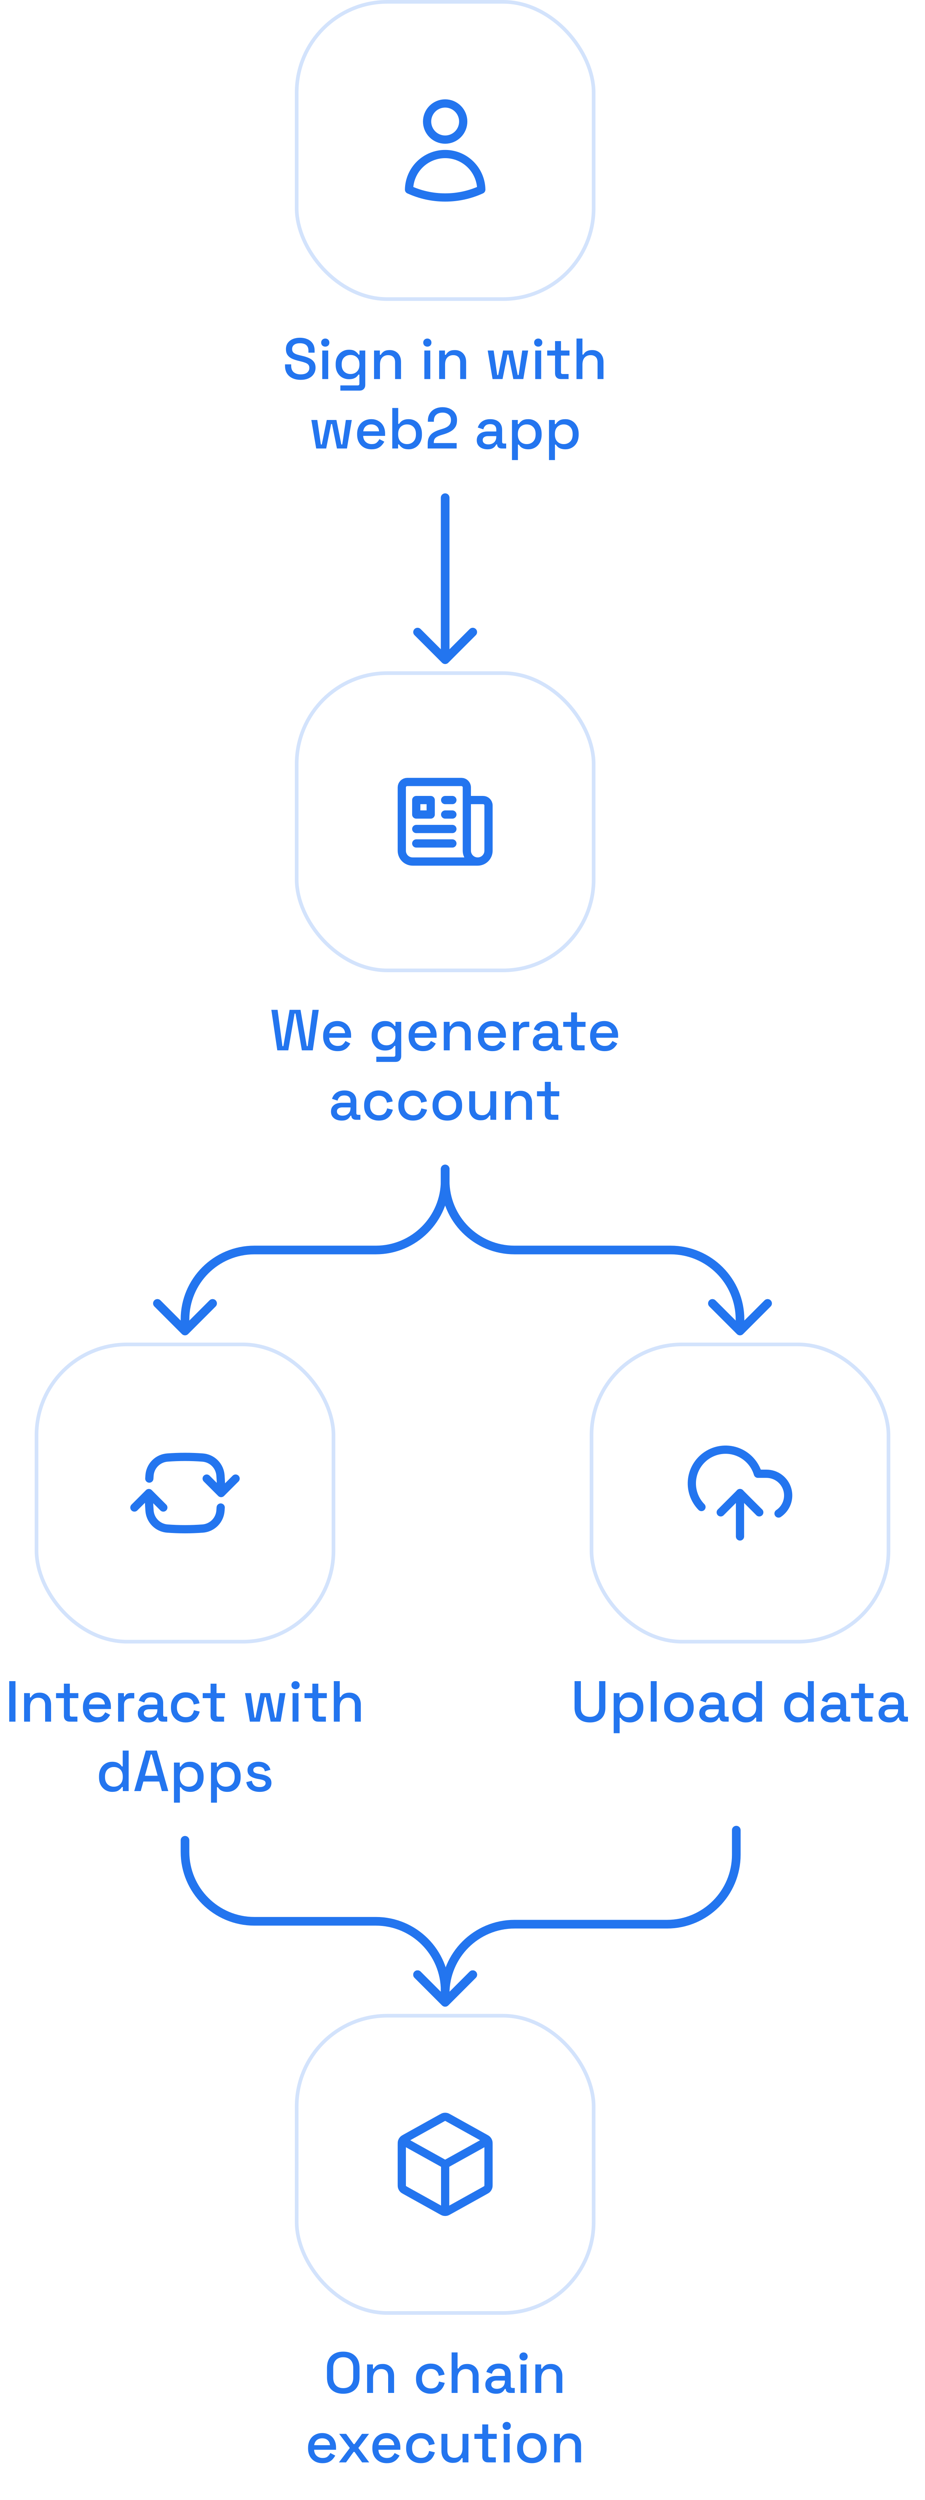 <svg width="320" height="864" viewBox="0 0 320 864" fill="none" xmlns="http://www.w3.org/2000/svg">
<g filter="url(#filter0_b_118_3707)">
<rect x="102" y="696" width="104" height="104" rx="32" fill="white" fill-opacity="0.1"/>
<path d="M168.167 740.13L154 748M154 748L139.834 740.13M154 748L154 763.833M169 754.764V741.236C169 740.665 169 740.379 168.916 740.124C168.842 739.899 168.72 739.692 168.559 739.518C168.378 739.321 168.128 739.182 167.629 738.905L155.296 732.053C154.823 731.79 154.587 731.659 154.336 731.607C154.115 731.562 153.886 731.562 153.665 731.607C153.414 731.659 153.178 731.79 152.705 732.053L140.372 738.905C139.873 739.182 139.623 739.321 139.442 739.518C139.281 739.692 139.159 739.899 139.085 740.124C139 740.379 139 740.665 139 741.236V754.764C139 755.335 139 755.621 139.085 755.876C139.159 756.101 139.281 756.308 139.442 756.482C139.623 756.679 139.873 756.818 140.372 757.095L152.705 763.947C153.178 764.21 153.414 764.341 153.665 764.393C153.886 764.438 154.115 764.438 154.336 764.393C154.587 764.341 154.823 764.21 155.296 763.947L167.629 757.095C168.128 756.818 168.378 756.679 168.559 756.482C168.72 756.308 168.842 756.101 168.916 755.876C169 755.621 169 755.335 169 754.764Z" stroke="#2375EF" stroke-width="2.85" stroke-linecap="round" stroke-linejoin="round"/>
<rect x="102.633" y="696.633" width="102.733" height="102.733" rx="31.367" stroke="#D3E3FC" stroke-width="1.267"/>
</g>
<path d="M118.738 827.28C117.018 827.28 115.651 826.8 114.638 825.84C113.624 824.867 113.118 823.467 113.118 821.64V818.36C113.118 816.533 113.624 815.14 114.638 814.18C115.651 813.207 117.018 812.72 118.738 812.72C120.458 812.72 121.824 813.207 122.838 814.18C123.864 815.14 124.378 816.533 124.378 818.36V821.64C124.378 823.467 123.864 824.867 122.838 825.84C121.824 826.8 120.458 827.28 118.738 827.28ZM118.738 825.34C119.844 825.34 120.698 825.02 121.298 824.38C121.898 823.727 122.198 822.84 122.198 821.72V818.28C122.198 817.16 121.898 816.28 121.298 815.64C120.698 814.987 119.844 814.66 118.738 814.66C117.658 814.66 116.811 814.987 116.198 815.64C115.584 816.28 115.278 817.16 115.278 818.28V821.72C115.278 822.84 115.584 823.727 116.198 824.38C116.811 825.02 117.658 825.34 118.738 825.34ZM126.995 827V817.14H129.015V818.62H129.335C129.521 818.22 129.855 817.847 130.335 817.5C130.815 817.153 131.528 816.98 132.475 816.98C133.221 816.98 133.881 817.147 134.455 817.48C135.041 817.813 135.501 818.287 135.835 818.9C136.168 819.5 136.335 820.227 136.335 821.08V827H134.275V821.24C134.275 820.387 134.061 819.76 133.635 819.36C133.208 818.947 132.621 818.74 131.875 818.74C131.021 818.74 130.335 819.02 129.815 819.58C129.308 820.14 129.055 820.953 129.055 822.02V827H126.995ZM148.977 827.28C148.03 827.28 147.17 827.08 146.397 826.68C145.637 826.28 145.03 825.7 144.577 824.94C144.137 824.18 143.917 823.267 143.917 822.2V821.94C143.917 820.873 144.137 819.967 144.577 819.22C145.03 818.46 145.637 817.88 146.397 817.48C147.17 817.067 148.03 816.86 148.977 816.86C149.924 816.86 150.73 817.033 151.397 817.38C152.064 817.727 152.597 818.187 152.997 818.76C153.41 819.333 153.677 819.967 153.797 820.66L151.797 821.08C151.73 820.64 151.59 820.24 151.377 819.88C151.164 819.52 150.864 819.233 150.477 819.02C150.09 818.807 149.604 818.7 149.017 818.7C148.444 818.7 147.924 818.833 147.457 819.1C147.004 819.353 146.644 819.727 146.377 820.22C146.11 820.7 145.977 821.287 145.977 821.98V822.16C145.977 822.853 146.11 823.447 146.377 823.94C146.644 824.433 147.004 824.807 147.457 825.06C147.924 825.313 148.444 825.44 149.017 825.44C149.884 825.44 150.544 825.22 150.997 824.78C151.45 824.327 151.737 823.753 151.857 823.06L153.857 823.52C153.697 824.2 153.41 824.827 152.997 825.4C152.597 825.973 152.064 826.433 151.397 826.78C150.73 827.113 149.924 827.28 148.977 827.28ZM156.233 827V813H158.293V818.54H158.613C158.746 818.287 158.933 818.04 159.173 817.8C159.426 817.56 159.753 817.367 160.153 817.22C160.566 817.06 161.086 816.98 161.713 816.98C162.46 816.98 163.12 817.147 163.693 817.48C164.28 817.813 164.74 818.287 165.073 818.9C165.406 819.5 165.573 820.227 165.573 821.08V827H163.513V821.24C163.513 820.387 163.3 819.76 162.873 819.36C162.446 818.947 161.86 818.74 161.113 818.74C160.26 818.74 159.573 819.02 159.053 819.58C158.546 820.14 158.293 820.953 158.293 822.02V827H156.233ZM171.598 827.28C170.891 827.28 170.258 827.16 169.698 826.92C169.151 826.68 168.711 826.327 168.378 825.86C168.058 825.393 167.898 824.827 167.898 824.16C167.898 823.48 168.058 822.92 168.378 822.48C168.711 822.027 169.158 821.687 169.718 821.46C170.291 821.233 170.938 821.12 171.658 821.12H174.658V820.48C174.658 819.907 174.484 819.447 174.138 819.1C173.791 818.753 173.258 818.58 172.538 818.58C171.831 818.58 171.291 818.747 170.918 819.08C170.544 819.413 170.298 819.847 170.178 820.38L168.258 819.76C168.418 819.227 168.671 818.747 169.018 818.32C169.378 817.88 169.851 817.527 170.438 817.26C171.024 816.993 171.731 816.86 172.558 816.86C173.838 816.86 174.844 817.187 175.578 817.84C176.311 818.493 176.678 819.42 176.678 820.62V824.68C176.678 825.08 176.864 825.28 177.238 825.28H178.078V827H176.538C176.071 827 175.691 826.88 175.398 826.64C175.104 826.4 174.958 826.073 174.958 825.66V825.6H174.658C174.551 825.8 174.391 826.033 174.178 826.3C173.964 826.567 173.651 826.8 173.238 827C172.824 827.187 172.278 827.28 171.598 827.28ZM171.898 825.58C172.724 825.58 173.391 825.347 173.898 824.88C174.404 824.4 174.658 823.747 174.658 822.92V822.72H171.778C171.231 822.72 170.791 822.84 170.458 823.08C170.124 823.307 169.958 823.647 169.958 824.1C169.958 824.553 170.131 824.913 170.478 825.18C170.824 825.447 171.298 825.58 171.898 825.58ZM180.081 827V817.14H182.141V827H180.081ZM181.121 815.8C180.721 815.8 180.381 815.673 180.101 815.42C179.834 815.153 179.701 814.813 179.701 814.4C179.701 813.987 179.834 813.653 180.101 813.4C180.381 813.133 180.721 813 181.121 813C181.534 813 181.874 813.133 182.141 813.4C182.407 813.653 182.541 813.987 182.541 814.4C182.541 814.813 182.407 815.153 182.141 815.42C181.874 815.673 181.534 815.8 181.121 815.8ZM185.198 827V817.14H187.218V818.62H187.538C187.724 818.22 188.058 817.847 188.538 817.5C189.018 817.153 189.731 816.98 190.678 816.98C191.424 816.98 192.084 817.147 192.658 817.48C193.244 817.813 193.704 818.287 194.038 818.9C194.371 819.5 194.538 820.227 194.538 821.08V827H192.478V821.24C192.478 820.387 192.264 819.76 191.838 819.36C191.411 818.947 190.824 818.74 190.078 818.74C189.224 818.74 188.538 819.02 188.018 819.58C187.511 820.14 187.258 820.953 187.258 822.02V827H185.198ZM111.573 851.28C110.573 851.28 109.7 851.073 108.953 850.66C108.207 850.233 107.62 849.64 107.193 848.88C106.78 848.107 106.573 847.213 106.573 846.2V845.96C106.573 844.933 106.78 844.04 107.193 843.28C107.607 842.507 108.18 841.913 108.913 841.5C109.66 841.073 110.52 840.86 111.493 840.86C112.44 840.86 113.267 841.073 113.973 841.5C114.693 841.913 115.253 842.493 115.653 843.24C116.053 843.987 116.253 844.86 116.253 845.86V846.64H108.673C108.7 847.507 108.987 848.2 109.533 848.72C110.093 849.227 110.787 849.48 111.613 849.48C112.387 849.48 112.967 849.307 113.353 848.96C113.753 848.613 114.06 848.213 114.273 847.76L115.973 848.64C115.787 849.013 115.513 849.407 115.153 849.82C114.807 850.233 114.347 850.58 113.773 850.86C113.2 851.14 112.467 851.28 111.573 851.28ZM108.693 845.06H114.153C114.1 844.313 113.833 843.733 113.353 843.32C112.873 842.893 112.247 842.68 111.473 842.68C110.7 842.68 110.067 842.893 109.573 843.32C109.093 843.733 108.8 844.313 108.693 845.06ZM117.248 851L121.008 846.02L117.328 841.14H119.748L122.328 844.68H122.648L125.228 841.14H127.668L123.968 846.02L127.728 851H125.268L122.648 847.38H122.328L119.708 851H117.248ZM133.819 851.28C132.819 851.28 131.946 851.073 131.199 850.66C130.453 850.233 129.866 849.64 129.439 848.88C129.026 848.107 128.819 847.213 128.819 846.2V845.96C128.819 844.933 129.026 844.04 129.439 843.28C129.853 842.507 130.426 841.913 131.159 841.5C131.906 841.073 132.766 840.86 133.739 840.86C134.686 840.86 135.513 841.073 136.219 841.5C136.939 841.913 137.499 842.493 137.899 843.24C138.299 843.987 138.499 844.86 138.499 845.86V846.64H130.919C130.946 847.507 131.233 848.2 131.779 848.72C132.339 849.227 133.033 849.48 133.859 849.48C134.633 849.48 135.213 849.307 135.599 848.96C135.999 848.613 136.306 848.213 136.519 847.76L138.219 848.64C138.033 849.013 137.759 849.407 137.399 849.82C137.053 850.233 136.593 850.58 136.019 850.86C135.446 851.14 134.713 851.28 133.819 851.28ZM130.939 845.06H136.399C136.346 844.313 136.079 843.733 135.599 843.32C135.119 842.893 134.493 842.68 133.719 842.68C132.946 842.68 132.313 842.893 131.819 843.32C131.339 843.733 131.046 844.313 130.939 845.06ZM145.559 851.28C144.612 851.28 143.752 851.08 142.979 850.68C142.219 850.28 141.612 849.7 141.159 848.94C140.719 848.18 140.499 847.267 140.499 846.2V845.94C140.499 844.873 140.719 843.967 141.159 843.22C141.612 842.46 142.219 841.88 142.979 841.48C143.752 841.067 144.612 840.86 145.559 840.86C146.506 840.86 147.312 841.033 147.979 841.38C148.646 841.727 149.179 842.187 149.579 842.76C149.992 843.333 150.259 843.967 150.379 844.66L148.379 845.08C148.312 844.64 148.172 844.24 147.959 843.88C147.746 843.52 147.446 843.233 147.059 843.02C146.672 842.807 146.186 842.7 145.599 842.7C145.026 842.7 144.506 842.833 144.039 843.1C143.586 843.353 143.226 843.727 142.959 844.22C142.692 844.7 142.559 845.287 142.559 845.98V846.16C142.559 846.853 142.692 847.447 142.959 847.94C143.226 848.433 143.586 848.807 144.039 849.06C144.506 849.313 145.026 849.44 145.599 849.44C146.466 849.44 147.126 849.22 147.579 848.78C148.032 848.327 148.319 847.753 148.439 847.06L150.439 847.52C150.279 848.2 149.992 848.827 149.579 849.4C149.179 849.973 148.646 850.433 147.979 850.78C147.312 851.113 146.506 851.28 145.559 851.28ZM156.595 851.18C155.848 851.18 155.182 851.013 154.595 850.68C154.008 850.347 153.548 849.873 153.215 849.26C152.882 848.647 152.715 847.913 152.715 847.06V841.14H154.775V846.92C154.775 847.773 154.988 848.407 155.415 848.82C155.842 849.22 156.435 849.42 157.195 849.42C158.035 849.42 158.708 849.14 159.215 848.58C159.735 848.007 159.995 847.187 159.995 846.12V841.14H162.055V851H160.035V849.52H159.715C159.528 849.92 159.195 850.3 158.715 850.66C158.235 851.007 157.528 851.18 156.595 851.18ZM168.8 851C168.2 851 167.72 850.82 167.36 850.46C167.013 850.1 166.84 849.62 166.84 849.02V842.88H164.12V841.14H166.84V837.88H168.9V841.14H171.84V842.88H168.9V848.66C168.9 849.06 169.087 849.26 169.46 849.26H171.52V851H168.8ZM174.26 851V841.14H176.32V851H174.26ZM175.3 839.8C174.9 839.8 174.56 839.673 174.28 839.42C174.014 839.153 173.88 838.813 173.88 838.4C173.88 837.987 174.014 837.653 174.28 837.4C174.56 837.133 174.9 837 175.3 837C175.714 837 176.054 837.133 176.32 837.4C176.587 837.653 176.72 837.987 176.72 838.4C176.72 838.813 176.587 839.153 176.32 839.42C176.054 839.673 175.714 839.8 175.3 839.8ZM183.997 851.28C183.011 851.28 182.131 851.08 181.357 850.68C180.597 850.267 179.997 849.68 179.557 848.92C179.117 848.16 178.897 847.26 178.897 846.22V845.92C178.897 844.88 179.117 843.987 179.557 843.24C179.997 842.48 180.597 841.893 181.357 841.48C182.131 841.067 183.011 840.86 183.997 840.86C184.984 840.86 185.864 841.067 186.637 841.48C187.411 841.893 188.017 842.48 188.457 843.24C188.897 843.987 189.117 844.88 189.117 845.92V846.22C189.117 847.26 188.897 848.16 188.457 848.92C188.017 849.68 187.411 850.267 186.637 850.68C185.864 851.08 184.984 851.28 183.997 851.28ZM183.997 849.44C184.904 849.44 185.637 849.153 186.197 848.58C186.771 847.993 187.057 847.187 187.057 846.16V845.98C187.057 844.953 186.777 844.153 186.217 843.58C185.657 842.993 184.917 842.7 183.997 842.7C183.104 842.7 182.371 842.993 181.797 843.58C181.237 844.153 180.957 844.953 180.957 845.98V846.16C180.957 847.187 181.237 847.993 181.797 848.58C182.371 849.153 183.104 849.44 183.997 849.44ZM191.682 851V841.14H193.702V842.62H194.022C194.209 842.22 194.542 841.847 195.022 841.5C195.502 841.153 196.215 840.98 197.162 840.98C197.909 840.98 198.569 841.147 199.142 841.48C199.729 841.813 200.189 842.287 200.522 842.9C200.855 843.5 201.022 844.227 201.022 845.08V851H198.962V845.24C198.962 844.387 198.749 843.76 198.322 843.36C197.895 842.947 197.309 842.74 196.562 842.74C195.709 842.74 195.022 843.02 194.502 843.58C193.995 844.14 193.742 844.953 193.742 846.02V851H191.682Z" fill="#2375EF"/>
<g filter="url(#filter1_b_118_3707)">
<rect x="204" y="464" width="104" height="104" rx="32" fill="white" fill-opacity="0.1"/>
<path d="M242.667 520.832C241.429 519.567 240.495 518.036 239.935 516.357C239.376 514.677 239.206 512.892 239.439 511.137C239.672 509.382 240.301 507.703 241.279 506.228C242.256 504.752 243.557 503.518 245.082 502.619C246.608 501.721 248.317 501.181 250.082 501.041C251.847 500.901 253.62 501.165 255.268 501.812C256.916 502.458 258.395 503.472 259.593 504.775C260.791 506.078 261.677 507.637 262.184 509.333H265.167C266.776 509.333 268.343 509.851 269.635 510.809C270.928 511.768 271.878 513.117 272.345 514.656C272.812 516.196 272.771 517.846 272.229 519.361C271.687 520.876 270.672 522.176 269.334 523.07" stroke="#2375EF" stroke-width="2.85" stroke-linecap="round" stroke-linejoin="round"/>
<path d="M256 516V531" stroke="#2375EF" stroke-width="2.85" stroke-linecap="round" stroke-linejoin="round"/>
<path d="M262.667 522.667L256 516L249.333 522.667" stroke="#2375EF" stroke-width="2.85" stroke-linecap="round" stroke-linejoin="round"/>
<rect x="204.633" y="464.633" width="102.733" height="102.733" rx="31.367" stroke="#D3E3FC" stroke-width="1.267"/>
</g>
<path d="M204.106 595.28C203 595.28 202.046 595.08 201.246 594.68C200.46 594.28 199.846 593.707 199.406 592.96C198.98 592.2 198.766 591.28 198.766 590.2V581H200.946V590.26C200.946 591.247 201.22 592.007 201.766 592.54C202.313 593.073 203.093 593.34 204.106 593.34C205.12 593.34 205.9 593.073 206.446 592.54C206.993 592.007 207.266 591.247 207.266 590.26V581H209.426V590.2C209.426 591.28 209.213 592.2 208.786 592.96C208.36 593.707 207.746 594.28 206.946 594.68C206.146 595.08 205.2 595.28 204.106 595.28ZM212.305 599V585.14H214.325V586.56H214.645C214.898 586.12 215.278 585.727 215.785 585.38C216.305 585.033 217.045 584.86 218.005 584.86C218.832 584.86 219.585 585.06 220.265 585.46C220.958 585.86 221.512 586.44 221.925 587.2C222.352 587.947 222.565 588.853 222.565 589.92V590.22C222.565 591.287 222.358 592.2 221.945 592.96C221.532 593.707 220.978 594.28 220.285 594.68C219.592 595.08 218.832 595.28 218.005 595.28C217.365 595.28 216.825 595.2 216.385 595.04C215.945 594.88 215.592 594.68 215.325 594.44C215.058 594.187 214.845 593.927 214.685 593.66H214.365V599H212.305ZM217.405 593.48C218.312 593.48 219.052 593.193 219.625 592.62C220.198 592.047 220.485 591.227 220.485 590.16V589.98C220.485 588.927 220.192 588.113 219.605 587.54C219.032 586.967 218.298 586.68 217.405 586.68C216.525 586.68 215.792 586.967 215.205 587.54C214.632 588.113 214.345 588.927 214.345 589.98V590.16C214.345 591.227 214.632 592.047 215.205 592.62C215.792 593.193 216.525 593.48 217.405 593.48ZM225.118 595V581H227.178V595H225.118ZM234.855 595.28C233.868 595.28 232.988 595.08 232.215 594.68C231.455 594.267 230.855 593.68 230.415 592.92C229.975 592.16 229.755 591.26 229.755 590.22V589.92C229.755 588.88 229.975 587.987 230.415 587.24C230.855 586.48 231.455 585.893 232.215 585.48C232.988 585.067 233.868 584.86 234.855 584.86C235.842 584.86 236.722 585.067 237.495 585.48C238.268 585.893 238.875 586.48 239.315 587.24C239.755 587.987 239.975 588.88 239.975 589.92V590.22C239.975 591.26 239.755 592.16 239.315 592.92C238.875 593.68 238.268 594.267 237.495 594.68C236.722 595.08 235.842 595.28 234.855 595.28ZM234.855 593.44C235.762 593.44 236.495 593.153 237.055 592.58C237.628 591.993 237.915 591.187 237.915 590.16V589.98C237.915 588.953 237.635 588.153 237.075 587.58C236.515 586.993 235.775 586.7 234.855 586.7C233.962 586.7 233.228 586.993 232.655 587.58C232.095 588.153 231.815 588.953 231.815 589.98V590.16C231.815 591.187 232.095 591.993 232.655 592.58C233.228 593.153 233.962 593.44 234.855 593.44ZM245.6 595.28C244.893 595.28 244.26 595.16 243.7 594.92C243.153 594.68 242.713 594.327 242.38 593.86C242.06 593.393 241.9 592.827 241.9 592.16C241.9 591.48 242.06 590.92 242.38 590.48C242.713 590.027 243.16 589.687 243.72 589.46C244.293 589.233 244.94 589.12 245.66 589.12H248.66V588.48C248.66 587.907 248.486 587.447 248.14 587.1C247.793 586.753 247.26 586.58 246.54 586.58C245.833 586.58 245.293 586.747 244.92 587.08C244.546 587.413 244.3 587.847 244.18 588.38L242.26 587.76C242.42 587.227 242.673 586.747 243.02 586.32C243.38 585.88 243.853 585.527 244.44 585.26C245.026 584.993 245.733 584.86 246.56 584.86C247.84 584.86 248.846 585.187 249.58 585.84C250.313 586.493 250.68 587.42 250.68 588.62V592.68C250.68 593.08 250.866 593.28 251.24 593.28H252.08V595H250.54C250.073 595 249.693 594.88 249.4 594.64C249.106 594.4 248.96 594.073 248.96 593.66V593.6H248.66C248.553 593.8 248.393 594.033 248.18 594.3C247.966 594.567 247.653 594.8 247.24 595C246.826 595.187 246.28 595.28 245.6 595.28ZM245.9 593.58C246.726 593.58 247.393 593.347 247.9 592.88C248.406 592.4 248.66 591.747 248.66 590.92V590.72H245.78C245.233 590.72 244.793 590.84 244.46 591.08C244.126 591.307 243.96 591.647 243.96 592.1C243.96 592.553 244.133 592.913 244.48 593.18C244.826 593.447 245.3 593.58 245.9 593.58ZM257.928 595.28C257.115 595.28 256.361 595.08 255.668 594.68C254.975 594.28 254.415 593.707 253.988 592.96C253.575 592.2 253.368 591.287 253.368 590.22V589.92C253.368 588.867 253.575 587.96 253.988 587.2C254.401 586.44 254.955 585.86 255.648 585.46C256.341 585.06 257.101 584.86 257.928 584.86C258.568 584.86 259.101 584.94 259.528 585.1C259.968 585.26 260.328 585.467 260.608 585.72C260.888 585.96 261.101 586.213 261.248 586.48H261.568V581H263.628V595H261.608V593.6H261.288C261.035 594.027 260.648 594.413 260.128 594.76C259.621 595.107 258.888 595.28 257.928 595.28ZM258.508 593.48C259.401 593.48 260.135 593.193 260.708 592.62C261.295 592.047 261.588 591.227 261.588 590.16V589.98C261.588 588.927 261.301 588.113 260.728 587.54C260.155 586.967 259.415 586.68 258.508 586.68C257.628 586.68 256.895 586.967 256.308 587.54C255.735 588.113 255.448 588.927 255.448 589.98V590.16C255.448 591.227 255.735 592.047 256.308 592.62C256.895 593.193 257.628 593.48 258.508 593.48ZM275.838 595.28C275.025 595.28 274.272 595.08 273.578 594.68C272.885 594.28 272.325 593.707 271.898 592.96C271.485 592.2 271.278 591.287 271.278 590.22V589.92C271.278 588.867 271.485 587.96 271.898 587.2C272.312 586.44 272.865 585.86 273.558 585.46C274.252 585.06 275.012 584.86 275.838 584.86C276.478 584.86 277.012 584.94 277.438 585.1C277.878 585.26 278.238 585.467 278.518 585.72C278.798 585.96 279.012 586.213 279.158 586.48H279.478V581H281.538V595H279.518V593.6H279.198C278.945 594.027 278.558 594.413 278.038 594.76C277.532 595.107 276.798 595.28 275.838 595.28ZM276.418 593.48C277.312 593.48 278.045 593.193 278.618 592.62C279.205 592.047 279.498 591.227 279.498 590.16V589.98C279.498 588.927 279.212 588.113 278.638 587.54C278.065 586.967 277.325 586.68 276.418 586.68C275.538 586.68 274.805 586.967 274.218 587.54C273.645 588.113 273.358 588.927 273.358 589.98V590.16C273.358 591.227 273.645 592.047 274.218 592.62C274.805 593.193 275.538 593.48 276.418 593.48ZM287.631 595.28C286.924 595.28 286.291 595.16 285.731 594.92C285.184 594.68 284.744 594.327 284.411 593.86C284.091 593.393 283.931 592.827 283.931 592.16C283.931 591.48 284.091 590.92 284.411 590.48C284.744 590.027 285.191 589.687 285.751 589.46C286.324 589.233 286.971 589.12 287.691 589.12H290.691V588.48C290.691 587.907 290.517 587.447 290.171 587.1C289.824 586.753 289.291 586.58 288.571 586.58C287.864 586.58 287.324 586.747 286.951 587.08C286.577 587.413 286.331 587.847 286.211 588.38L284.291 587.76C284.451 587.227 284.704 586.747 285.051 586.32C285.411 585.88 285.884 585.527 286.471 585.26C287.057 584.993 287.764 584.86 288.591 584.86C289.871 584.86 290.877 585.187 291.611 585.84C292.344 586.493 292.711 587.42 292.711 588.62V592.68C292.711 593.08 292.897 593.28 293.271 593.28H294.111V595H292.571C292.104 595 291.724 594.88 291.431 594.64C291.137 594.4 290.991 594.073 290.991 593.66V593.6H290.691C290.584 593.8 290.424 594.033 290.211 594.3C289.997 594.567 289.684 594.8 289.271 595C288.857 595.187 288.311 595.28 287.631 595.28ZM287.931 593.58C288.757 593.58 289.424 593.347 289.931 592.88C290.437 592.4 290.691 591.747 290.691 590.92V590.72H287.811C287.264 590.72 286.824 590.84 286.491 591.08C286.157 591.307 285.991 591.647 285.991 592.1C285.991 592.553 286.164 592.913 286.511 593.18C286.857 593.447 287.331 593.58 287.931 593.58ZM299.13 595C298.53 595 298.05 594.82 297.69 594.46C297.343 594.1 297.17 593.62 297.17 593.02V586.88H294.45V585.14H297.17V581.88H299.23V585.14H302.17V586.88H299.23V592.66C299.23 593.06 299.417 593.26 299.79 593.26H301.85V595H299.13ZM307.631 595.28C306.924 595.28 306.291 595.16 305.731 594.92C305.184 594.68 304.744 594.327 304.411 593.86C304.091 593.393 303.931 592.827 303.931 592.16C303.931 591.48 304.091 590.92 304.411 590.48C304.744 590.027 305.191 589.687 305.751 589.46C306.324 589.233 306.971 589.12 307.691 589.12H310.691V588.48C310.691 587.907 310.517 587.447 310.171 587.1C309.824 586.753 309.291 586.58 308.571 586.58C307.864 586.58 307.324 586.747 306.951 587.08C306.577 587.413 306.331 587.847 306.211 588.38L304.291 587.76C304.451 587.227 304.704 586.747 305.051 586.32C305.411 585.88 305.884 585.527 306.471 585.26C307.057 584.993 307.764 584.86 308.591 584.86C309.871 584.86 310.877 585.187 311.611 585.84C312.344 586.493 312.711 587.42 312.711 588.62V592.68C312.711 593.08 312.897 593.28 313.271 593.28H314.111V595H312.571C312.104 595 311.724 594.88 311.431 594.64C311.137 594.4 310.991 594.073 310.991 593.66V593.6H310.691C310.584 593.8 310.424 594.033 310.211 594.3C309.997 594.567 309.684 594.8 309.271 595C308.857 595.187 308.311 595.28 307.631 595.28ZM307.931 593.58C308.757 593.58 309.424 593.347 309.931 592.88C310.437 592.4 310.691 591.747 310.691 590.92V590.72H307.811C307.264 590.72 306.824 590.84 306.491 591.08C306.157 591.307 305.991 591.647 305.991 592.1C305.991 592.553 306.164 592.913 306.511 593.18C306.857 593.447 307.331 593.58 307.931 593.58Z" fill="#2375EF"/>
<g filter="url(#filter2_b_118_3707)">
<rect x="12" y="464" width="104" height="104" rx="32" fill="white" fill-opacity="0.1"/>
<path d="M76.5 516C76.5 513.947 76.423 511.912 76.27 509.897C76.152 508.3 75.465 506.799 74.333 505.667C73.201 504.535 71.7 503.848 70.103 503.73C66.04 503.423 61.96 503.423 57.897 503.73C56.3 503.848 54.799 504.535 53.667 505.667C52.535 506.799 51.848 508.3 51.73 509.897C51.702 510.263 51.677 510.632 51.653 511M76.5 516L81.5 511M76.5 516L71.5 511M51.5 516C51.5 518.053 51.577 520.088 51.73 522.103C51.848 523.7 52.535 525.201 53.667 526.332C54.799 527.464 56.3 528.152 57.897 528.27C61.96 528.577 66.04 528.577 70.103 528.27C71.7 528.152 73.201 527.464 74.333 526.332C75.465 525.201 76.152 523.7 76.27 522.103C76.298 521.737 76.323 521.368 76.347 521M51.5 516L56.5 521M51.5 516L46.5 521" stroke="#2375EF" stroke-width="2.85" stroke-linecap="round" stroke-linejoin="round"/>
<rect x="12.633" y="464.633" width="102.733" height="102.733" rx="31.367" stroke="#D3E3FC" stroke-width="1.267"/>
</g>
<path d="M3.194 595V581H5.354V595H3.194ZM8.332 595V585.14H10.352V586.62H10.672C10.859 586.22 11.193 585.847 11.672 585.5C12.152 585.153 12.866 584.98 13.812 584.98C14.559 584.98 15.219 585.147 15.793 585.48C16.379 585.813 16.839 586.287 17.172 586.9C17.506 587.5 17.672 588.227 17.672 589.08V595H15.613V589.24C15.613 588.387 15.399 587.76 14.973 587.36C14.546 586.947 13.959 586.74 13.213 586.74C12.359 586.74 11.672 587.02 11.152 587.58C10.646 588.14 10.393 588.953 10.393 590.02V595H8.332ZM24.064 595C23.464 595 22.984 594.82 22.624 594.46C22.277 594.1 22.104 593.62 22.104 593.02V586.88H19.384V585.14H22.104V581.88H24.164V585.14H27.104V586.88H24.164V592.66C24.164 593.06 24.35 593.26 24.724 593.26H26.784V595H24.064ZM33.692 595.28C32.692 595.28 31.819 595.073 31.072 594.66C30.326 594.233 29.739 593.64 29.312 592.88C28.899 592.107 28.692 591.213 28.692 590.2V589.96C28.692 588.933 28.899 588.04 29.312 587.28C29.726 586.507 30.299 585.913 31.032 585.5C31.779 585.073 32.639 584.86 33.612 584.86C34.559 584.86 35.386 585.073 36.092 585.5C36.812 585.913 37.372 586.493 37.772 587.24C38.172 587.987 38.372 588.86 38.372 589.86V590.64H30.792C30.819 591.507 31.106 592.2 31.652 592.72C32.212 593.227 32.906 593.48 33.732 593.48C34.506 593.48 35.086 593.307 35.472 592.96C35.872 592.613 36.179 592.213 36.392 591.76L38.092 592.64C37.906 593.013 37.632 593.407 37.272 593.82C36.926 594.233 36.466 594.58 35.892 594.86C35.319 595.14 34.586 595.28 33.692 595.28ZM30.812 589.06H36.272C36.219 588.313 35.952 587.733 35.472 587.32C34.992 586.893 34.366 586.68 33.592 586.68C32.819 586.68 32.186 586.893 31.692 587.32C31.212 587.733 30.919 588.313 30.812 589.06ZM40.852 595V585.14H42.872V586.3H43.192C43.352 585.887 43.605 585.587 43.952 585.4C44.312 585.2 44.752 585.1 45.272 585.1H46.452V586.96H45.192C44.525 586.96 43.979 587.147 43.552 587.52C43.125 587.88 42.912 588.44 42.912 589.2V595H40.852ZM51.373 595.28C50.666 595.28 50.033 595.16 49.473 594.92C48.926 594.68 48.486 594.327 48.153 593.86C47.833 593.393 47.673 592.827 47.673 592.16C47.673 591.48 47.833 590.92 48.153 590.48C48.486 590.027 48.933 589.687 49.493 589.46C50.066 589.233 50.713 589.12 51.433 589.12H54.433V588.48C54.433 587.907 54.26 587.447 53.913 587.1C53.566 586.753 53.033 586.58 52.313 586.58C51.606 586.58 51.066 586.747 50.693 587.08C50.32 587.413 50.073 587.847 49.953 588.38L48.033 587.76C48.193 587.227 48.446 586.747 48.793 586.32C49.153 585.88 49.626 585.527 50.213 585.26C50.8 584.993 51.506 584.86 52.333 584.86C53.613 584.86 54.62 585.187 55.353 585.84C56.086 586.493 56.453 587.42 56.453 588.62V592.68C56.453 593.08 56.64 593.28 57.013 593.28H57.853V595H56.313C55.846 595 55.466 594.88 55.173 594.64C54.88 594.4 54.733 594.073 54.733 593.66V593.6H54.433C54.326 593.8 54.166 594.033 53.953 594.3C53.74 594.567 53.426 594.8 53.013 595C52.6 595.187 52.053 595.28 51.373 595.28ZM51.673 593.58C52.5 593.58 53.166 593.347 53.673 592.88C54.18 592.4 54.433 591.747 54.433 590.92V590.72H51.553C51.006 590.72 50.566 590.84 50.233 591.08C49.9 591.307 49.733 591.647 49.733 592.1C49.733 592.553 49.906 592.913 50.253 593.18C50.6 593.447 51.073 593.58 51.673 593.58ZM64.202 595.28C63.255 595.28 62.395 595.08 61.622 594.68C60.862 594.28 60.255 593.7 59.802 592.94C59.362 592.18 59.142 591.267 59.142 590.2V589.94C59.142 588.873 59.362 587.967 59.802 587.22C60.255 586.46 60.862 585.88 61.622 585.48C62.395 585.067 63.255 584.86 64.202 584.86C65.148 584.86 65.955 585.033 66.622 585.38C67.288 585.727 67.822 586.187 68.222 586.76C68.635 587.333 68.902 587.967 69.022 588.66L67.022 589.08C66.955 588.64 66.815 588.24 66.602 587.88C66.388 587.52 66.088 587.233 65.702 587.02C65.315 586.807 64.828 586.7 64.242 586.7C63.668 586.7 63.148 586.833 62.682 587.1C62.228 587.353 61.868 587.727 61.602 588.22C61.335 588.7 61.202 589.287 61.202 589.98V590.16C61.202 590.853 61.335 591.447 61.602 591.94C61.868 592.433 62.228 592.807 62.682 593.06C63.148 593.313 63.668 593.44 64.242 593.44C65.108 593.44 65.768 593.22 66.222 592.78C66.675 592.327 66.962 591.753 67.082 591.06L69.082 591.52C68.922 592.2 68.635 592.827 68.222 593.4C67.822 593.973 67.288 594.433 66.622 594.78C65.955 595.113 65.148 595.28 64.202 595.28ZM74.806 595C74.206 595 73.726 594.82 73.366 594.46C73.019 594.1 72.846 593.62 72.846 593.02V586.88H70.126V585.14H72.846V581.88H74.906V585.14H77.846V586.88H74.906V592.66C74.906 593.06 75.093 593.26 75.466 593.26H77.526V595H74.806ZM86.444 595L84.764 585.14H86.824L88.064 593.62H88.384L90.104 585.14H93.444L95.144 593.62H95.464L96.704 585.14H98.764L97.084 595H93.624L91.924 586.54H91.604L89.904 595H86.444ZM101.204 595V585.14H103.264V595H101.204ZM102.244 583.8C101.844 583.8 101.504 583.673 101.224 583.42C100.957 583.153 100.824 582.813 100.824 582.4C100.824 581.987 100.957 581.653 101.224 581.4C101.504 581.133 101.844 581 102.244 581C102.657 581 102.997 581.133 103.264 581.4C103.53 581.653 103.664 581.987 103.664 582.4C103.664 582.813 103.53 583.153 103.264 583.42C102.997 583.673 102.657 583.8 102.244 583.8ZM110.021 595C109.421 595 108.941 594.82 108.581 594.46C108.234 594.1 108.061 593.62 108.061 593.02V586.88H105.341V585.14H108.061V581.88H110.121V585.14H113.061V586.88H110.121V592.66C110.121 593.06 110.307 593.26 110.681 593.26H112.741V595H110.021ZM115.481 595V581H117.541V586.54H117.861C117.994 586.287 118.181 586.04 118.421 585.8C118.674 585.56 119.001 585.367 119.401 585.22C119.814 585.06 120.334 584.98 120.961 584.98C121.708 584.98 122.368 585.147 122.941 585.48C123.528 585.813 123.988 586.287 124.321 586.9C124.654 587.5 124.821 588.227 124.821 589.08V595H122.761V589.24C122.761 588.387 122.548 587.76 122.121 587.36C121.694 586.947 121.108 586.74 120.361 586.74C119.508 586.74 118.821 587.02 118.301 587.58C117.794 588.14 117.541 588.953 117.541 590.02V595H115.481ZM38.809 619.28C37.996 619.28 37.242 619.08 36.549 618.68C35.856 618.28 35.296 617.707 34.869 616.96C34.456 616.2 34.249 615.287 34.249 614.22V613.92C34.249 612.867 34.456 611.96 34.869 611.2C35.282 610.44 35.836 609.86 36.529 609.46C37.222 609.06 37.982 608.86 38.809 608.86C39.449 608.86 39.982 608.94 40.409 609.1C40.849 609.26 41.209 609.467 41.489 609.72C41.769 609.96 41.982 610.213 42.129 610.48H42.449V605H44.509V619H42.489V617.6H42.169C41.916 618.027 41.529 618.413 41.009 618.76C40.502 619.107 39.769 619.28 38.809 619.28ZM39.389 617.48C40.282 617.48 41.016 617.193 41.589 616.62C42.176 616.047 42.469 615.227 42.469 614.16V613.98C42.469 612.927 42.182 612.113 41.609 611.54C41.036 610.967 40.296 610.68 39.389 610.68C38.509 610.68 37.776 610.967 37.189 611.54C36.616 612.113 36.329 612.927 36.329 613.98V614.16C36.329 615.227 36.616 616.047 37.189 616.62C37.776 617.193 38.509 617.48 39.389 617.48ZM46.441 619L50.441 605H54.242L58.221 619H56.002L55.081 615.7H49.602L48.681 619H46.441ZM50.142 613.7H54.541L52.502 606.34H52.181L50.142 613.7ZM60.178 623V609.14H62.198V610.56H62.518C62.772 610.12 63.151 609.727 63.658 609.38C64.178 609.033 64.918 608.86 65.878 608.86C66.705 608.86 67.458 609.06 68.138 609.46C68.832 609.86 69.385 610.44 69.798 611.2C70.225 611.947 70.438 612.853 70.438 613.92V614.22C70.438 615.287 70.231 616.2 69.818 616.96C69.405 617.707 68.852 618.28 68.158 618.68C67.465 619.08 66.705 619.28 65.878 619.28C65.238 619.28 64.698 619.2 64.258 619.04C63.818 618.88 63.465 618.68 63.198 618.44C62.931 618.187 62.718 617.927 62.558 617.66H62.238V623H60.178ZM65.278 617.48C66.185 617.48 66.925 617.193 67.498 616.62C68.072 616.047 68.358 615.227 68.358 614.16V613.98C68.358 612.927 68.065 612.113 67.478 611.54C66.905 610.967 66.171 610.68 65.278 610.68C64.398 610.68 63.665 610.967 63.078 611.54C62.505 612.113 62.218 612.927 62.218 613.98V614.16C62.218 615.227 62.505 616.047 63.078 616.62C63.665 617.193 64.398 617.48 65.278 617.48ZM72.991 623V609.14H75.011V610.56H75.331C75.584 610.12 75.964 609.727 76.471 609.38C76.991 609.033 77.731 608.86 78.691 608.86C79.517 608.86 80.271 609.06 80.951 609.46C81.644 609.86 82.197 610.44 82.611 611.2C83.037 611.947 83.251 612.853 83.251 613.92V614.22C83.251 615.287 83.044 616.2 82.631 616.96C82.217 617.707 81.664 618.28 80.971 618.68C80.277 619.08 79.517 619.28 78.691 619.28C78.051 619.28 77.511 619.2 77.071 619.04C76.631 618.88 76.277 618.68 76.011 618.44C75.744 618.187 75.531 617.927 75.371 617.66H75.051V623H72.991ZM78.091 617.48C78.997 617.48 79.737 617.193 80.311 616.62C80.884 616.047 81.171 615.227 81.171 614.16V613.98C81.171 612.927 80.877 612.113 80.291 611.54C79.717 610.967 78.984 610.68 78.091 610.68C77.211 610.68 76.477 610.967 75.891 611.54C75.317 612.113 75.031 612.927 75.031 613.98V614.16C75.031 615.227 75.317 616.047 75.891 616.62C76.477 617.193 77.211 617.48 78.091 617.48ZM89.843 619.28C88.59 619.28 87.55 619 86.723 618.44C85.897 617.88 85.39 617.033 85.203 615.9L87.123 615.44C87.23 615.987 87.41 616.42 87.663 616.74C87.916 617.06 88.23 617.287 88.603 617.42C88.99 617.553 89.403 617.62 89.843 617.62C90.496 617.62 90.996 617.493 91.343 617.24C91.703 616.987 91.883 616.66 91.883 616.26C91.883 615.86 91.716 615.567 91.383 615.38C91.05 615.193 90.556 615.04 89.903 614.92L89.223 614.8C88.556 614.68 87.95 614.507 87.403 614.28C86.856 614.053 86.423 613.74 86.103 613.34C85.783 612.94 85.623 612.427 85.623 611.8C85.623 610.867 85.97 610.147 86.663 609.64C87.356 609.12 88.276 608.86 89.423 608.86C90.53 608.86 91.436 609.113 92.143 609.62C92.863 610.113 93.33 610.787 93.543 611.64L91.623 612.18C91.503 611.58 91.25 611.16 90.863 610.92C90.477 610.667 89.996 610.54 89.423 610.54C88.863 610.54 88.423 610.647 88.103 610.86C87.783 611.06 87.623 611.347 87.623 611.72C87.623 612.12 87.776 612.413 88.083 612.6C88.403 612.787 88.83 612.927 89.363 613.02L90.063 613.14C90.77 613.26 91.416 613.427 92.003 613.64C92.59 613.853 93.05 614.16 93.383 614.56C93.73 614.96 93.903 615.493 93.903 616.16C93.903 617.147 93.537 617.913 92.803 618.46C92.07 619.007 91.083 619.28 89.843 619.28Z" fill="#2375EF"/>
<g filter="url(#filter3_b_118_3707)">
<rect x="102" y="232" width="104" height="104" rx="32" fill="white" fill-opacity="0.1"/>
<path d="M154 276.5H156.5M154 281.5H156.5M144 286.5H156.5M144 291.5H156.5M161.5 276.5H167.125C168.16 276.5 169 277.34 169 278.375V294C169 294.995 168.605 295.948 167.902 296.652C167.198 297.355 166.245 297.75 165.25 297.75M161.5 276.5V294C161.5 294.995 161.895 295.948 162.598 296.652C163.302 297.355 164.255 297.75 165.25 297.75M161.5 276.5V272.125C161.5 271.09 160.66 270.25 159.625 270.25H140.875C139.84 270.25 139 271.09 139 272.125V294C139 294.995 139.395 295.948 140.098 296.652C140.802 297.355 141.755 297.75 142.75 297.75H165.25M144 276.5H149V281.5H144V276.5Z" stroke="#2375EF" stroke-width="2.85" stroke-linecap="round" stroke-linejoin="round"/>
<rect x="102.633" y="232.633" width="102.733" height="102.733" rx="31.367" stroke="#D3E3FC" stroke-width="1.267"/>
</g>
<path d="M95.929 363L93.869 349H96.029L97.709 361.54H98.029L100.189 349H103.969L106.129 361.54H106.449L108.109 349H110.269L108.209 363H104.429L102.229 350.28H101.909L99.729 363H95.929ZM116.788 363.28C115.788 363.28 114.915 363.073 114.168 362.66C113.421 362.233 112.835 361.64 112.408 360.88C111.995 360.107 111.788 359.213 111.788 358.2V357.96C111.788 356.933 111.995 356.04 112.408 355.28C112.821 354.507 113.395 353.913 114.128 353.5C114.875 353.073 115.735 352.86 116.708 352.86C117.655 352.86 118.481 353.073 119.188 353.5C119.908 353.913 120.468 354.493 120.868 355.24C121.268 355.987 121.468 356.86 121.468 357.86V358.64H113.888C113.915 359.507 114.201 360.2 114.748 360.72C115.308 361.227 116.001 361.48 116.828 361.48C117.601 361.48 118.181 361.307 118.568 360.96C118.968 360.613 119.275 360.213 119.488 359.76L121.188 360.64C121.001 361.013 120.728 361.407 120.368 361.82C120.021 362.233 119.561 362.58 118.988 362.86C118.415 363.14 117.681 363.28 116.788 363.28ZM113.908 357.06H119.368C119.315 356.313 119.048 355.733 118.568 355.32C118.088 354.893 117.461 354.68 116.688 354.68C115.915 354.68 115.281 354.893 114.788 355.32C114.308 355.733 114.015 356.313 113.908 357.06ZM128.565 358.12V357.82C128.565 356.78 128.772 355.893 129.185 355.16C129.612 354.427 130.172 353.86 130.865 353.46C131.559 353.06 132.319 352.86 133.145 352.86C134.105 352.86 134.839 353.04 135.345 353.4C135.865 353.76 136.245 354.147 136.485 354.56H136.805V353.14H138.805V365.02C138.805 365.62 138.625 366.1 138.265 366.46C137.919 366.82 137.439 367 136.825 367H130.185V365.2H136.185C136.572 365.2 136.765 365 136.765 364.6V361.46H136.445C136.299 361.7 136.092 361.947 135.825 362.2C135.559 362.453 135.205 362.66 134.765 362.82C134.339 362.98 133.799 363.06 133.145 363.06C132.319 363.06 131.552 362.867 130.845 362.48C130.152 362.08 129.599 361.513 129.185 360.78C128.772 360.033 128.565 359.147 128.565 358.12ZM133.705 361.26C134.599 361.26 135.332 360.98 135.905 360.42C136.492 359.847 136.785 359.06 136.785 358.06V357.88C136.785 356.853 136.499 356.067 135.925 355.52C135.352 354.96 134.612 354.68 133.705 354.68C132.825 354.68 132.092 354.96 131.505 355.52C130.932 356.067 130.645 356.853 130.645 357.88V358.06C130.645 359.06 130.932 359.847 131.505 360.42C132.092 360.98 132.825 361.26 133.705 361.26ZM146.358 363.28C145.358 363.28 144.485 363.073 143.738 362.66C142.992 362.233 142.405 361.64 141.978 360.88C141.565 360.107 141.358 359.213 141.358 358.2V357.96C141.358 356.933 141.565 356.04 141.978 355.28C142.392 354.507 142.965 353.913 143.698 353.5C144.445 353.073 145.305 352.86 146.278 352.86C147.225 352.86 148.052 353.073 148.758 353.5C149.478 353.913 150.038 354.493 150.438 355.24C150.838 355.987 151.038 356.86 151.038 357.86V358.64H143.458C143.485 359.507 143.772 360.2 144.318 360.72C144.878 361.227 145.572 361.48 146.398 361.48C147.172 361.48 147.752 361.307 148.138 360.96C148.538 360.613 148.845 360.213 149.058 359.76L150.758 360.64C150.572 361.013 150.298 361.407 149.938 361.82C149.592 362.233 149.132 362.58 148.558 362.86C147.985 363.14 147.252 363.28 146.358 363.28ZM143.478 357.06H148.938C148.885 356.313 148.618 355.733 148.138 355.32C147.658 354.893 147.032 354.68 146.258 354.68C145.485 354.68 144.852 354.893 144.358 355.32C143.878 355.733 143.585 356.313 143.478 357.06ZM153.518 363V353.14H155.538V354.62H155.858C156.045 354.22 156.378 353.847 156.858 353.5C157.338 353.153 158.051 352.98 158.998 352.98C159.745 352.98 160.405 353.147 160.978 353.48C161.565 353.813 162.025 354.287 162.358 354.9C162.691 355.5 162.858 356.227 162.858 357.08V363H160.798V357.24C160.798 356.387 160.585 355.76 160.158 355.36C159.731 354.947 159.145 354.74 158.398 354.74C157.545 354.74 156.858 355.02 156.338 355.58C155.831 356.14 155.578 356.953 155.578 358.02V363H153.518ZM170.343 363.28C169.343 363.28 168.469 363.073 167.723 362.66C166.976 362.233 166.389 361.64 165.963 360.88C165.549 360.107 165.343 359.213 165.343 358.2V357.96C165.343 356.933 165.549 356.04 165.963 355.28C166.376 354.507 166.949 353.913 167.683 353.5C168.429 353.073 169.289 352.86 170.263 352.86C171.209 352.86 172.036 353.073 172.743 353.5C173.463 353.913 174.023 354.493 174.423 355.24C174.823 355.987 175.023 356.86 175.023 357.86V358.64H167.443C167.469 359.507 167.756 360.2 168.303 360.72C168.863 361.227 169.556 361.48 170.383 361.48C171.156 361.48 171.736 361.307 172.123 360.96C172.523 360.613 172.829 360.213 173.043 359.76L174.743 360.64C174.556 361.013 174.283 361.407 173.923 361.82C173.576 362.233 173.116 362.58 172.543 362.86C171.969 363.14 171.236 363.28 170.343 363.28ZM167.463 357.06H172.923C172.869 356.313 172.603 355.733 172.123 355.32C171.643 354.893 171.016 354.68 170.243 354.68C169.469 354.68 168.836 354.893 168.343 355.32C167.863 355.733 167.569 356.313 167.463 357.06ZM177.502 363V353.14H179.522V354.3H179.842C180.002 353.887 180.256 353.587 180.602 353.4C180.962 353.2 181.402 353.1 181.922 353.1H183.102V354.96H181.842C181.176 354.96 180.629 355.147 180.202 355.52C179.776 355.88 179.562 356.44 179.562 357.2V363H177.502ZM188.023 363.28C187.317 363.28 186.683 363.16 186.123 362.92C185.577 362.68 185.137 362.327 184.803 361.86C184.483 361.393 184.323 360.827 184.323 360.16C184.323 359.48 184.483 358.92 184.803 358.48C185.137 358.027 185.583 357.687 186.143 357.46C186.717 357.233 187.363 357.12 188.083 357.12H191.083V356.48C191.083 355.907 190.91 355.447 190.563 355.1C190.217 354.753 189.683 354.58 188.963 354.58C188.257 354.58 187.717 354.747 187.343 355.08C186.97 355.413 186.723 355.847 186.603 356.38L184.683 355.76C184.843 355.227 185.097 354.747 185.443 354.32C185.803 353.88 186.277 353.527 186.863 353.26C187.45 352.993 188.157 352.86 188.983 352.86C190.263 352.86 191.27 353.187 192.003 353.84C192.737 354.493 193.103 355.42 193.103 356.62V360.68C193.103 361.08 193.29 361.28 193.663 361.28H194.503V363H192.963C192.497 363 192.117 362.88 191.823 362.64C191.53 362.4 191.383 362.073 191.383 361.66V361.6H191.083C190.977 361.8 190.817 362.033 190.603 362.3C190.39 362.567 190.077 362.8 189.663 363C189.25 363.187 188.703 363.28 188.023 363.28ZM188.323 361.58C189.15 361.58 189.817 361.347 190.323 360.88C190.83 360.4 191.083 359.747 191.083 358.92V358.72H188.203C187.657 358.72 187.217 358.84 186.883 359.08C186.55 359.307 186.383 359.647 186.383 360.1C186.383 360.553 186.557 360.913 186.903 361.18C187.25 361.447 187.723 361.58 188.323 361.58ZM199.523 363C198.923 363 198.443 362.82 198.083 362.46C197.736 362.1 197.563 361.62 197.563 361.02V354.88H194.843V353.14H197.563V349.88H199.623V353.14H202.563V354.88H199.623V360.66C199.623 361.06 199.809 361.26 200.183 361.26H202.243V363H199.523ZM209.151 363.28C208.151 363.28 207.278 363.073 206.531 362.66C205.785 362.233 205.198 361.64 204.771 360.88C204.358 360.107 204.151 359.213 204.151 358.2V357.96C204.151 356.933 204.358 356.04 204.771 355.28C205.185 354.507 205.758 353.913 206.491 353.5C207.238 353.073 208.098 352.86 209.071 352.86C210.018 352.86 210.845 353.073 211.551 353.5C212.271 353.913 212.831 354.493 213.231 355.24C213.631 355.987 213.831 356.86 213.831 357.86V358.64H206.251C206.278 359.507 206.565 360.2 207.111 360.72C207.671 361.227 208.365 361.48 209.191 361.48C209.965 361.48 210.545 361.307 210.931 360.96C211.331 360.613 211.638 360.213 211.851 359.76L213.551 360.64C213.365 361.013 213.091 361.407 212.731 361.82C212.385 362.233 211.925 362.58 211.351 362.86C210.778 363.14 210.045 363.28 209.151 363.28ZM206.271 357.06H211.731C211.678 356.313 211.411 355.733 210.931 355.32C210.451 354.893 209.825 354.68 209.051 354.68C208.278 354.68 207.645 354.893 207.151 355.32C206.671 355.733 206.378 356.313 206.271 357.06ZM118.199 387.28C117.492 387.28 116.859 387.16 116.299 386.92C115.752 386.68 115.312 386.327 114.979 385.86C114.659 385.393 114.499 384.827 114.499 384.16C114.499 383.48 114.659 382.92 114.979 382.48C115.312 382.027 115.759 381.687 116.319 381.46C116.892 381.233 117.539 381.12 118.259 381.12H121.259V380.48C121.259 379.907 121.086 379.447 120.739 379.1C120.392 378.753 119.859 378.58 119.139 378.58C118.432 378.58 117.892 378.747 117.519 379.08C117.146 379.413 116.899 379.847 116.779 380.38L114.859 379.76C115.019 379.227 115.272 378.747 115.619 378.32C115.979 377.88 116.452 377.527 117.039 377.26C117.626 376.993 118.332 376.86 119.159 376.86C120.439 376.86 121.446 377.187 122.179 377.84C122.912 378.493 123.279 379.42 123.279 380.62V384.68C123.279 385.08 123.466 385.28 123.839 385.28H124.679V387H123.139C122.672 387 122.292 386.88 121.999 386.64C121.706 386.4 121.559 386.073 121.559 385.66V385.6H121.259C121.152 385.8 120.992 386.033 120.779 386.3C120.566 386.567 120.252 386.8 119.839 387C119.426 387.187 118.879 387.28 118.199 387.28ZM118.499 385.58C119.326 385.58 119.992 385.347 120.499 384.88C121.006 384.4 121.259 383.747 121.259 382.92V382.72H118.379C117.832 382.72 117.392 382.84 117.059 383.08C116.726 383.307 116.559 383.647 116.559 384.1C116.559 384.553 116.732 384.913 117.079 385.18C117.426 385.447 117.899 385.58 118.499 385.58ZM131.028 387.28C130.081 387.28 129.221 387.08 128.448 386.68C127.688 386.28 127.081 385.7 126.628 384.94C126.188 384.18 125.968 383.267 125.968 382.2V381.94C125.968 380.873 126.188 379.967 126.628 379.22C127.081 378.46 127.688 377.88 128.448 377.48C129.221 377.067 130.081 376.86 131.028 376.86C131.974 376.86 132.781 377.033 133.448 377.38C134.114 377.727 134.648 378.187 135.048 378.76C135.461 379.333 135.728 379.967 135.848 380.66L133.848 381.08C133.781 380.64 133.641 380.24 133.428 379.88C133.214 379.52 132.914 379.233 132.528 379.02C132.141 378.807 131.654 378.7 131.068 378.7C130.494 378.7 129.974 378.833 129.508 379.1C129.054 379.353 128.694 379.727 128.428 380.22C128.161 380.7 128.028 381.287 128.028 381.98V382.16C128.028 382.853 128.161 383.447 128.428 383.94C128.694 384.433 129.054 384.807 129.508 385.06C129.974 385.313 130.494 385.44 131.068 385.44C131.934 385.44 132.594 385.22 133.048 384.78C133.501 384.327 133.788 383.753 133.908 383.06L135.908 383.52C135.748 384.2 135.461 384.827 135.048 385.4C134.648 385.973 134.114 386.433 133.448 386.78C132.781 387.113 131.974 387.28 131.028 387.28ZM142.864 387.28C141.917 387.28 141.057 387.08 140.284 386.68C139.524 386.28 138.917 385.7 138.464 384.94C138.024 384.18 137.804 383.267 137.804 382.2V381.94C137.804 380.873 138.024 379.967 138.464 379.22C138.917 378.46 139.524 377.88 140.284 377.48C141.057 377.067 141.917 376.86 142.864 376.86C143.81 376.86 144.617 377.033 145.284 377.38C145.95 377.727 146.484 378.187 146.884 378.76C147.297 379.333 147.564 379.967 147.684 380.66L145.684 381.08C145.617 380.64 145.477 380.24 145.264 379.88C145.05 379.52 144.75 379.233 144.364 379.02C143.977 378.807 143.49 378.7 142.904 378.7C142.33 378.7 141.81 378.833 141.344 379.1C140.89 379.353 140.53 379.727 140.264 380.22C139.997 380.7 139.864 381.287 139.864 381.98V382.16C139.864 382.853 139.997 383.447 140.264 383.94C140.53 384.433 140.89 384.807 141.344 385.06C141.81 385.313 142.33 385.44 142.904 385.44C143.77 385.44 144.43 385.22 144.884 384.78C145.337 384.327 145.624 383.753 145.744 383.06L147.744 383.52C147.584 384.2 147.297 384.827 146.884 385.4C146.484 385.973 145.95 386.433 145.284 386.78C144.617 387.113 143.81 387.28 142.864 387.28ZM154.74 387.28C153.753 387.28 152.873 387.08 152.1 386.68C151.34 386.267 150.74 385.68 150.3 384.92C149.86 384.16 149.64 383.26 149.64 382.22V381.92C149.64 380.88 149.86 379.987 150.3 379.24C150.74 378.48 151.34 377.893 152.1 377.48C152.873 377.067 153.753 376.86 154.74 376.86C155.726 376.86 156.606 377.067 157.38 377.48C158.153 377.893 158.76 378.48 159.2 379.24C159.64 379.987 159.86 380.88 159.86 381.92V382.22C159.86 383.26 159.64 384.16 159.2 384.92C158.76 385.68 158.153 386.267 157.38 386.68C156.606 387.08 155.726 387.28 154.74 387.28ZM154.74 385.44C155.646 385.44 156.38 385.153 156.94 384.58C157.513 383.993 157.8 383.187 157.8 382.16V381.98C157.8 380.953 157.52 380.153 156.96 379.58C156.4 378.993 155.66 378.7 154.74 378.7C153.846 378.7 153.113 378.993 152.54 379.58C151.98 380.153 151.7 380.953 151.7 381.98V382.16C151.7 383.187 151.98 383.993 152.54 384.58C153.113 385.153 153.846 385.44 154.74 385.44ZM166.204 387.18C165.458 387.18 164.791 387.013 164.204 386.68C163.618 386.347 163.158 385.873 162.824 385.26C162.491 384.647 162.324 383.913 162.324 383.06V377.14H164.384V382.92C164.384 383.773 164.598 384.407 165.024 384.82C165.451 385.22 166.044 385.42 166.804 385.42C167.644 385.42 168.318 385.14 168.824 384.58C169.344 384.007 169.604 383.187 169.604 382.12V377.14H171.664V387H169.644V385.52H169.324C169.138 385.92 168.804 386.3 168.324 386.66C167.844 387.007 167.138 387.18 166.204 387.18ZM174.709 387V377.14H176.729V378.62H177.049C177.236 378.22 177.569 377.847 178.049 377.5C178.529 377.153 179.243 376.98 180.189 376.98C180.936 376.98 181.596 377.147 182.169 377.48C182.756 377.813 183.216 378.287 183.549 378.9C183.883 379.5 184.049 380.227 184.049 381.08V387H181.989V381.24C181.989 380.387 181.776 379.76 181.349 379.36C180.923 378.947 180.336 378.74 179.589 378.74C178.736 378.74 178.049 379.02 177.529 379.58C177.023 380.14 176.769 380.953 176.769 382.02V387H174.709ZM190.441 387C189.841 387 189.361 386.82 189.001 386.46C188.654 386.1 188.481 385.62 188.481 385.02V378.88H185.761V377.14H188.481V373.88H190.541V377.14H193.481V378.88H190.541V384.66C190.541 385.06 190.727 385.26 191.101 385.26H193.161V387H190.441Z" fill="#2375EF"/>
<g filter="url(#filter4_b_118_3707)">
<rect x="102" width="104" height="104" rx="32" fill="white" fill-opacity="0.1"/>
<path d="M160.25 42C160.25 43.658 159.592 45.247 158.42 46.419C157.248 47.592 155.658 48.25 154 48.25C152.343 48.25 150.753 47.592 149.581 46.419C148.409 45.247 147.75 43.658 147.75 42C147.75 40.342 148.409 38.753 149.581 37.581C150.753 36.408 152.343 35.75 154 35.75C155.658 35.75 157.248 36.408 158.42 37.581C159.592 38.753 160.25 40.342 160.25 42V42ZM141.502 65.53C141.556 62.251 142.896 59.124 145.234 56.823C147.572 54.523 150.72 53.234 154 53.234C157.28 53.234 160.429 54.523 162.767 56.823C165.105 59.124 166.445 62.251 166.499 65.53C162.578 67.328 158.314 68.256 154 68.25C149.54 68.25 145.307 67.277 141.502 65.53Z" stroke="#2375EF" stroke-width="2.85" stroke-linecap="round" stroke-linejoin="round"/>
<rect x="102.633" y="0.633" width="102.733" height="102.733" rx="31.367" stroke="#D3E3FC" stroke-width="1.267"/>
</g>
<path d="M103.999 131.28C102.946 131.28 102.013 131.093 101.199 130.72C100.386 130.347 99.746 129.8 99.279 129.08C98.826 128.347 98.599 127.46 98.599 126.42V125.92H100.739V126.42C100.739 127.407 101.033 128.147 101.619 128.64C102.219 129.133 103.013 129.38 103.999 129.38C104.999 129.38 105.753 129.173 106.259 128.76C106.766 128.333 107.019 127.787 107.019 127.12C107.019 126.68 106.899 126.32 106.659 126.04C106.419 125.76 106.079 125.54 105.639 125.38C105.199 125.207 104.673 125.047 104.059 124.9L103.319 124.72C102.426 124.507 101.646 124.247 100.979 123.94C100.326 123.62 99.819 123.2 99.459 122.68C99.099 122.16 98.919 121.493 98.919 120.68C98.919 119.853 99.119 119.147 99.519 118.56C99.933 117.973 100.499 117.52 101.219 117.2C101.939 116.88 102.786 116.72 103.759 116.72C104.733 116.72 105.599 116.887 106.359 117.22C107.133 117.553 107.739 118.047 108.179 118.7C108.619 119.353 108.839 120.173 108.839 121.16V121.88H106.699V121.16C106.699 120.56 106.573 120.073 106.319 119.7C106.079 119.327 105.739 119.053 105.299 118.88C104.859 118.707 104.346 118.62 103.759 118.62C102.906 118.62 102.239 118.8 101.759 119.16C101.293 119.507 101.059 119.993 101.059 120.62C101.059 121.047 101.159 121.4 101.359 121.68C101.573 121.947 101.879 122.167 102.279 122.34C102.679 122.513 103.179 122.667 103.779 122.8L104.519 122.98C105.426 123.18 106.226 123.44 106.919 123.76C107.613 124.067 108.159 124.487 108.559 125.02C108.959 125.553 109.159 126.24 109.159 127.08C109.159 127.92 108.946 128.653 108.519 129.28C108.106 129.907 107.513 130.4 106.739 130.76C105.966 131.107 105.053 131.28 103.999 131.28ZM111.487 131V121.14H113.547V131H111.487ZM112.527 119.8C112.127 119.8 111.787 119.673 111.507 119.42C111.24 119.153 111.107 118.813 111.107 118.4C111.107 117.987 111.24 117.653 111.507 117.4C111.787 117.133 112.127 117 112.527 117C112.94 117 113.28 117.133 113.547 117.4C113.813 117.653 113.947 117.987 113.947 118.4C113.947 118.813 113.813 119.153 113.547 119.42C113.28 119.673 112.94 119.8 112.527 119.8ZM116.124 126.12V125.82C116.124 124.78 116.331 123.893 116.744 123.16C117.171 122.427 117.731 121.86 118.424 121.46C119.117 121.06 119.877 120.86 120.704 120.86C121.664 120.86 122.397 121.04 122.904 121.4C123.424 121.76 123.804 122.147 124.044 122.56H124.364V121.14H126.364V133.02C126.364 133.62 126.184 134.1 125.824 134.46C125.477 134.82 124.997 135 124.384 135H117.744V133.2H123.744C124.131 133.2 124.324 133 124.324 132.6V129.46H124.004C123.857 129.7 123.651 129.947 123.384 130.2C123.117 130.453 122.764 130.66 122.324 130.82C121.897 130.98 121.357 131.06 120.704 131.06C119.877 131.06 119.111 130.867 118.404 130.48C117.711 130.08 117.157 129.513 116.744 128.78C116.331 128.033 116.124 127.147 116.124 126.12ZM121.264 129.26C122.157 129.26 122.891 128.98 123.464 128.42C124.051 127.847 124.344 127.06 124.344 126.06V125.88C124.344 124.853 124.057 124.067 123.484 123.52C122.911 122.96 122.171 122.68 121.264 122.68C120.384 122.68 119.651 122.96 119.064 123.52C118.491 124.067 118.204 124.853 118.204 125.88V126.06C118.204 127.06 118.491 127.847 119.064 128.42C119.651 128.98 120.384 129.26 121.264 129.26ZM129.397 131V121.14H131.417V122.62H131.737C131.924 122.22 132.257 121.847 132.737 121.5C133.217 121.153 133.93 120.98 134.877 120.98C135.624 120.98 136.284 121.147 136.857 121.48C137.444 121.813 137.904 122.287 138.237 122.9C138.57 123.5 138.737 124.227 138.737 125.08V131H136.677V125.24C136.677 124.387 136.464 123.76 136.037 123.36C135.61 122.947 135.024 122.74 134.277 122.74C133.424 122.74 132.737 123.02 132.217 123.58C131.71 124.14 131.457 124.953 131.457 126.02V131H129.397ZM146.799 131V121.14H148.859V131H146.799ZM147.839 119.8C147.439 119.8 147.099 119.673 146.819 119.42C146.553 119.153 146.419 118.813 146.419 118.4C146.419 117.987 146.553 117.653 146.819 117.4C147.099 117.133 147.439 117 147.839 117C148.253 117 148.593 117.133 148.859 117.4C149.126 117.653 149.259 117.987 149.259 118.4C149.259 118.813 149.126 119.153 148.859 119.42C148.593 119.673 148.253 119.8 147.839 119.8ZM151.916 131V121.14H153.936V122.62H154.256C154.443 122.22 154.776 121.847 155.256 121.5C155.736 121.153 156.45 120.98 157.396 120.98C158.143 120.98 158.803 121.147 159.376 121.48C159.963 121.813 160.423 122.287 160.756 122.9C161.09 123.5 161.256 124.227 161.256 125.08V131H159.196V125.24C159.196 124.387 158.983 123.76 158.556 123.36C158.13 122.947 157.543 122.74 156.796 122.74C155.943 122.74 155.256 123.02 154.736 123.58C154.23 124.14 153.976 124.953 153.976 126.02V131H151.916ZM170.399 131L168.719 121.14H170.779L172.019 129.62H172.339L174.059 121.14H177.399L179.099 129.62H179.419L180.659 121.14H182.719L181.039 131H177.579L175.879 122.54H175.559L173.859 131H170.399ZM185.159 131V121.14H187.219V131H185.159ZM186.199 119.8C185.799 119.8 185.459 119.673 185.179 119.42C184.912 119.153 184.779 118.813 184.779 118.4C184.779 117.987 184.912 117.653 185.179 117.4C185.459 117.133 185.799 117 186.199 117C186.612 117 186.952 117.133 187.219 117.4C187.485 117.653 187.619 117.987 187.619 118.4C187.619 118.813 187.485 119.153 187.219 119.42C186.952 119.673 186.612 119.8 186.199 119.8ZM193.976 131C193.376 131 192.896 130.82 192.536 130.46C192.189 130.1 192.016 129.62 192.016 129.02V122.88H189.296V121.14H192.016V117.88H194.076V121.14H197.016V122.88H194.076V128.66C194.076 129.06 194.263 129.26 194.636 129.26H196.696V131H193.976ZM199.436 131V117H201.496V122.54H201.816C201.949 122.287 202.136 122.04 202.376 121.8C202.629 121.56 202.956 121.367 203.356 121.22C203.769 121.06 204.289 120.98 204.916 120.98C205.663 120.98 206.323 121.147 206.896 121.48C207.483 121.813 207.943 122.287 208.276 122.9C208.609 123.5 208.776 124.227 208.776 125.08V131H206.716V125.24C206.716 124.387 206.503 123.76 206.076 123.36C205.649 122.947 205.063 122.74 204.316 122.74C203.463 122.74 202.776 123.02 202.256 123.58C201.749 124.14 201.496 124.953 201.496 126.02V131H199.436ZM109.383 155L107.703 145.14H109.763L111.003 153.62H111.323L113.043 145.14H116.383L118.083 153.62H118.403L119.643 145.14H121.703L120.023 155H116.563L114.863 146.54H114.543L112.843 155H109.383ZM128.546 155.28C127.546 155.28 126.673 155.073 125.926 154.66C125.179 154.233 124.593 153.64 124.166 152.88C123.753 152.107 123.546 151.213 123.546 150.2V149.96C123.546 148.933 123.753 148.04 124.166 147.28C124.579 146.507 125.153 145.913 125.886 145.5C126.633 145.073 127.493 144.86 128.466 144.86C129.413 144.86 130.239 145.073 130.946 145.5C131.666 145.913 132.226 146.493 132.626 147.24C133.026 147.987 133.226 148.86 133.226 149.86V150.64H125.646C125.673 151.507 125.959 152.2 126.506 152.72C127.066 153.227 127.759 153.48 128.586 153.48C129.359 153.48 129.939 153.307 130.326 152.96C130.726 152.613 131.033 152.213 131.246 151.76L132.946 152.64C132.759 153.013 132.486 153.407 132.126 153.82C131.779 154.233 131.319 154.58 130.746 154.86C130.173 155.14 129.439 155.28 128.546 155.28ZM125.666 149.06H131.126C131.073 148.313 130.806 147.733 130.326 147.32C129.846 146.893 129.219 146.68 128.446 146.68C127.673 146.68 127.039 146.893 126.546 147.32C126.066 147.733 125.773 148.313 125.666 149.06ZM141.406 155.28C140.446 155.28 139.706 155.107 139.186 154.76C138.679 154.413 138.299 154.027 138.046 153.6H137.726V155H135.706V141H137.766V146.48H138.086C138.246 146.213 138.459 145.96 138.726 145.72C138.992 145.467 139.346 145.26 139.786 145.1C140.226 144.94 140.766 144.86 141.406 144.86C142.232 144.86 142.992 145.06 143.686 145.46C144.379 145.86 144.932 146.44 145.346 147.2C145.759 147.96 145.966 148.867 145.966 149.92V150.22C145.966 151.287 145.752 152.2 145.326 152.96C144.912 153.707 144.359 154.28 143.666 154.68C142.986 155.08 142.232 155.28 141.406 155.28ZM140.806 153.48C141.699 153.48 142.432 153.193 143.006 152.62C143.592 152.047 143.886 151.227 143.886 150.16V149.98C143.886 148.927 143.599 148.113 143.026 147.54C142.452 146.967 141.712 146.68 140.806 146.68C139.926 146.68 139.192 146.967 138.606 147.54C138.032 148.113 137.746 148.927 137.746 149.98V150.16C137.746 151.227 138.032 152.047 138.606 152.62C139.192 153.193 139.926 153.48 140.806 153.48ZM147.958 155V153.42C147.958 152.447 148.125 151.647 148.458 151.02C148.791 150.393 149.265 149.887 149.878 149.5C150.505 149.1 151.258 148.767 152.138 148.5L153.358 148.12C153.905 147.947 154.371 147.733 154.758 147.48C155.158 147.227 155.465 146.913 155.678 146.54C155.891 146.153 155.998 145.707 155.998 145.2V145.12C155.998 144.333 155.731 143.72 155.198 143.28C154.665 142.827 153.965 142.6 153.098 142.6C152.205 142.6 151.478 142.84 150.918 143.32C150.371 143.8 150.098 144.507 150.098 145.44V145.76H148.018V145.46C148.018 144.447 148.238 143.593 148.678 142.9C149.118 142.193 149.725 141.653 150.498 141.28C151.271 140.907 152.138 140.72 153.098 140.72C154.058 140.72 154.911 140.9 155.658 141.26C156.418 141.62 157.011 142.127 157.438 142.78C157.878 143.433 158.098 144.2 158.098 145.08V145.26C158.098 146.167 157.918 146.92 157.558 147.52C157.198 148.12 156.698 148.613 156.058 149C155.431 149.387 154.705 149.713 153.878 149.98L152.698 150.34C152.071 150.527 151.565 150.733 151.178 150.96C150.805 151.173 150.525 151.433 150.338 151.74C150.165 152.047 150.078 152.44 150.078 152.92V153.12H157.978V155H147.958ZM168.629 155.28C167.922 155.28 167.289 155.16 166.729 154.92C166.182 154.68 165.742 154.327 165.409 153.86C165.089 153.393 164.929 152.827 164.929 152.16C164.929 151.48 165.089 150.92 165.409 150.48C165.742 150.027 166.189 149.687 166.749 149.46C167.322 149.233 167.969 149.12 168.689 149.12H171.689V148.48C171.689 147.907 171.515 147.447 171.169 147.1C170.822 146.753 170.289 146.58 169.569 146.58C168.862 146.58 168.322 146.747 167.949 147.08C167.575 147.413 167.329 147.847 167.209 148.38L165.289 147.76C165.449 147.227 165.702 146.747 166.049 146.32C166.409 145.88 166.882 145.527 167.469 145.26C168.055 144.993 168.762 144.86 169.589 144.86C170.869 144.86 171.875 145.187 172.609 145.84C173.342 146.493 173.709 147.42 173.709 148.62V152.68C173.709 153.08 173.895 153.28 174.269 153.28H175.109V155H173.569C173.102 155 172.722 154.88 172.429 154.64C172.135 154.4 171.989 154.073 171.989 153.66V153.6H171.689C171.582 153.8 171.422 154.033 171.209 154.3C170.995 154.567 170.682 154.8 170.269 155C169.855 155.187 169.309 155.28 168.629 155.28ZM168.929 153.58C169.755 153.58 170.422 153.347 170.929 152.88C171.435 152.4 171.689 151.747 171.689 150.92V150.72H168.809C168.262 150.72 167.822 150.84 167.489 151.08C167.155 151.307 166.989 151.647 166.989 152.1C166.989 152.553 167.162 152.913 167.509 153.18C167.855 153.447 168.329 153.58 168.929 153.58ZM177.112 159V145.14H179.132V146.56H179.452C179.705 146.12 180.085 145.727 180.592 145.38C181.112 145.033 181.852 144.86 182.812 144.86C183.638 144.86 184.392 145.06 185.072 145.46C185.765 145.86 186.318 146.44 186.732 147.2C187.158 147.947 187.372 148.853 187.372 149.92V150.22C187.372 151.287 187.165 152.2 186.752 152.96C186.338 153.707 185.785 154.28 185.092 154.68C184.398 155.08 183.638 155.28 182.812 155.28C182.172 155.28 181.632 155.2 181.192 155.04C180.752 154.88 180.398 154.68 180.132 154.44C179.865 154.187 179.652 153.927 179.492 153.66H179.172V159H177.112ZM182.212 153.48C183.118 153.48 183.858 153.193 184.432 152.62C185.005 152.047 185.292 151.227 185.292 150.16V149.98C185.292 148.927 184.998 148.113 184.412 147.54C183.838 146.967 183.105 146.68 182.212 146.68C181.332 146.68 180.598 146.967 180.012 147.54C179.438 148.113 179.152 148.927 179.152 149.98V150.16C179.152 151.227 179.438 152.047 180.012 152.62C180.598 153.193 181.332 153.48 182.212 153.48ZM189.924 159V145.14H191.944V146.56H192.264C192.518 146.12 192.898 145.727 193.404 145.38C193.924 145.033 194.664 144.86 195.624 144.86C196.451 144.86 197.204 145.06 197.884 145.46C198.578 145.86 199.131 146.44 199.544 147.2C199.971 147.947 200.184 148.853 200.184 149.92V150.22C200.184 151.287 199.978 152.2 199.564 152.96C199.151 153.707 198.598 154.28 197.904 154.68C197.211 155.08 196.451 155.28 195.624 155.28C194.984 155.28 194.444 155.2 194.004 155.04C193.564 154.88 193.211 154.68 192.944 154.44C192.678 154.187 192.464 153.927 192.304 153.66H191.984V159H189.924ZM195.024 153.48C195.931 153.48 196.671 153.193 197.244 152.62C197.818 152.047 198.104 151.227 198.104 150.16V149.98C198.104 148.927 197.811 148.113 197.224 147.54C196.651 146.967 195.918 146.68 195.024 146.68C194.144 146.68 193.411 146.967 192.824 147.54C192.251 148.113 191.964 148.927 191.964 149.98V150.16C191.964 151.227 192.251 152.047 192.824 152.62C193.411 153.193 194.144 153.48 195.024 153.48Z" fill="#2375EF"/>
<path d="M65.5 636C65.5 635.172 64.828 634.5 64 634.5C63.172 634.5 62.5 635.172 62.5 636H65.5ZM152.939 693.061C153.525 693.646 154.475 693.646 155.061 693.061L164.607 683.515C165.192 682.929 165.192 681.979 164.607 681.393C164.021 680.808 163.071 680.808 162.485 681.393L154 689.879L145.515 681.393C144.929 680.808 143.979 680.808 143.393 681.393C142.808 681.979 142.808 682.929 143.393 683.515L152.939 693.061ZM62.5 636V640H65.5V636H62.5ZM88 665.5H130V662.5H88V665.5ZM152.5 688V692H155.5V688H152.5ZM130 665.5C142.426 665.5 152.5 675.574 152.5 688H155.5C155.5 673.917 144.083 662.5 130 662.5V665.5ZM62.5 640C62.5 654.083 73.917 665.5 88 665.5V662.5C75.574 662.5 65.5 652.426 65.5 640H62.5Z" fill="#2375EF"/>
<path d="M155.5 404C155.5 403.172 154.828 402.5 154 402.5C153.172 402.5 152.5 403.172 152.5 404H155.5ZM254.939 461.061C255.525 461.646 256.475 461.646 257.061 461.061L266.607 451.515C267.192 450.929 267.192 449.979 266.607 449.393C266.021 448.808 265.071 448.808 264.485 449.393L256 457.879L247.515 449.393C246.929 448.808 245.979 448.808 245.393 449.393C244.808 449.979 244.808 450.929 245.393 451.515L254.939 461.061ZM152.5 404V408H155.5V404H152.5ZM178 433.5H232V430.5H178V433.5ZM254.5 456V460H257.5V456H254.5ZM232 433.5C244.426 433.5 254.5 443.574 254.5 456H257.5C257.5 441.917 246.083 430.5 232 430.5V433.5ZM152.5 408C152.5 422.083 163.917 433.5 178 433.5V430.5C165.574 430.5 155.5 420.426 155.5 408H152.5Z" fill="#2375EF"/>
<path d="M155.5 172C155.5 171.172 154.828 170.5 154 170.5C153.172 170.5 152.5 171.172 152.5 172H155.5ZM152.939 229.061C153.525 229.646 154.475 229.646 155.061 229.061L164.607 219.515C165.192 218.929 165.192 217.979 164.607 217.393C164.021 216.808 163.071 216.808 162.485 217.393L154 225.879L145.515 217.393C144.929 216.808 143.979 216.808 143.393 217.393C142.808 217.979 142.808 218.929 143.393 219.515L152.939 229.061ZM152.5 172V228H155.5V172H152.5Z" fill="#2375EF"/>
<path d="M256.216 632.496C256.216 631.668 255.545 630.996 254.716 630.996C253.888 630.996 253.216 631.668 253.216 632.496L256.216 632.496ZM152.939 693.061C153.525 693.646 154.475 693.646 155.061 693.061L164.607 683.515C165.192 682.929 165.192 681.979 164.607 681.393C164.021 680.808 163.071 680.808 162.485 681.393L154 689.879L145.515 681.393C144.929 680.808 143.979 680.808 143.393 681.393C142.808 681.979 142.808 682.929 143.393 683.515L152.939 693.061ZM254.716 641L253.216 641L254.716 641ZM253.216 632.496L253.216 641L256.216 641L256.216 632.496L253.216 632.496ZM230.716 663.5H178V666.5H230.716V663.5ZM152.5 689V692H155.5V689H152.5ZM178 663.5C163.917 663.5 152.5 674.916 152.5 689H155.5C155.5 676.573 165.574 666.5 178 666.5V663.5ZM253.216 641C253.216 653.426 243.143 663.5 230.716 663.5V666.5C244.8 666.5 256.216 655.083 256.216 641L253.216 641Z" fill="#2375EF"/>
<path d="M155.5 404C155.5 403.172 154.828 402.5 154 402.5C153.172 402.5 152.5 403.172 152.5 404H155.5ZM62.939 461.061C63.525 461.646 64.475 461.646 65.061 461.061L74.607 451.515C75.192 450.929 75.192 449.979 74.607 449.393C74.021 448.808 73.071 448.808 72.485 449.393L64 457.879L55.515 449.393C54.929 448.808 53.979 448.808 53.393 449.393C52.808 449.979 52.808 450.929 53.393 451.515L62.939 461.061ZM152.5 404V408H155.5V404H152.5ZM130 430.5H88V433.5H130V430.5ZM62.5 456V460H65.5V456H62.5ZM88 430.5C73.917 430.5 62.5 441.917 62.5 456H65.5C65.5 443.574 75.574 433.5 88 433.5V430.5ZM152.5 408C152.5 420.426 142.426 430.5 130 430.5V433.5C144.083 433.5 155.5 422.083 155.5 408H152.5Z" fill="#2375EF"/>
<defs>
<filter id="filter0_b_118_3707" x="51.333" y="645.333" width="205.333" height="205.333" filterUnits="userSpaceOnUse" color-interpolation-filters="sRGB">
<feFlood flood-opacity="0" result="BackgroundImageFix"/>
<feGaussianBlur in="BackgroundImageFix" stdDeviation="25.333"/>
<feComposite in2="SourceAlpha" operator="in" result="effect1_backgroundBlur_118_3707"/>
<feBlend mode="normal" in="SourceGraphic" in2="effect1_backgroundBlur_118_3707" result="shape"/>
</filter>
<filter id="filter1_b_118_3707" x="153.333" y="413.333" width="205.333" height="205.333" filterUnits="userSpaceOnUse" color-interpolation-filters="sRGB">
<feFlood flood-opacity="0" result="BackgroundImageFix"/>
<feGaussianBlur in="BackgroundImageFix" stdDeviation="25.333"/>
<feComposite in2="SourceAlpha" operator="in" result="effect1_backgroundBlur_118_3707"/>
<feBlend mode="normal" in="SourceGraphic" in2="effect1_backgroundBlur_118_3707" result="shape"/>
</filter>
<filter id="filter2_b_118_3707" x="-38.667" y="413.333" width="205.333" height="205.333" filterUnits="userSpaceOnUse" color-interpolation-filters="sRGB">
<feFlood flood-opacity="0" result="BackgroundImageFix"/>
<feGaussianBlur in="BackgroundImageFix" stdDeviation="25.333"/>
<feComposite in2="SourceAlpha" operator="in" result="effect1_backgroundBlur_118_3707"/>
<feBlend mode="normal" in="SourceGraphic" in2="effect1_backgroundBlur_118_3707" result="shape"/>
</filter>
<filter id="filter3_b_118_3707" x="51.333" y="181.333" width="205.333" height="205.333" filterUnits="userSpaceOnUse" color-interpolation-filters="sRGB">
<feFlood flood-opacity="0" result="BackgroundImageFix"/>
<feGaussianBlur in="BackgroundImageFix" stdDeviation="25.333"/>
<feComposite in2="SourceAlpha" operator="in" result="effect1_backgroundBlur_118_3707"/>
<feBlend mode="normal" in="SourceGraphic" in2="effect1_backgroundBlur_118_3707" result="shape"/>
</filter>
<filter id="filter4_b_118_3707" x="51.333" y="-50.667" width="205.333" height="205.333" filterUnits="userSpaceOnUse" color-interpolation-filters="sRGB">
<feFlood flood-opacity="0" result="BackgroundImageFix"/>
<feGaussianBlur in="BackgroundImageFix" stdDeviation="25.333"/>
<feComposite in2="SourceAlpha" operator="in" result="effect1_backgroundBlur_118_3707"/>
<feBlend mode="normal" in="SourceGraphic" in2="effect1_backgroundBlur_118_3707" result="shape"/>
</filter>
</defs>
</svg>
